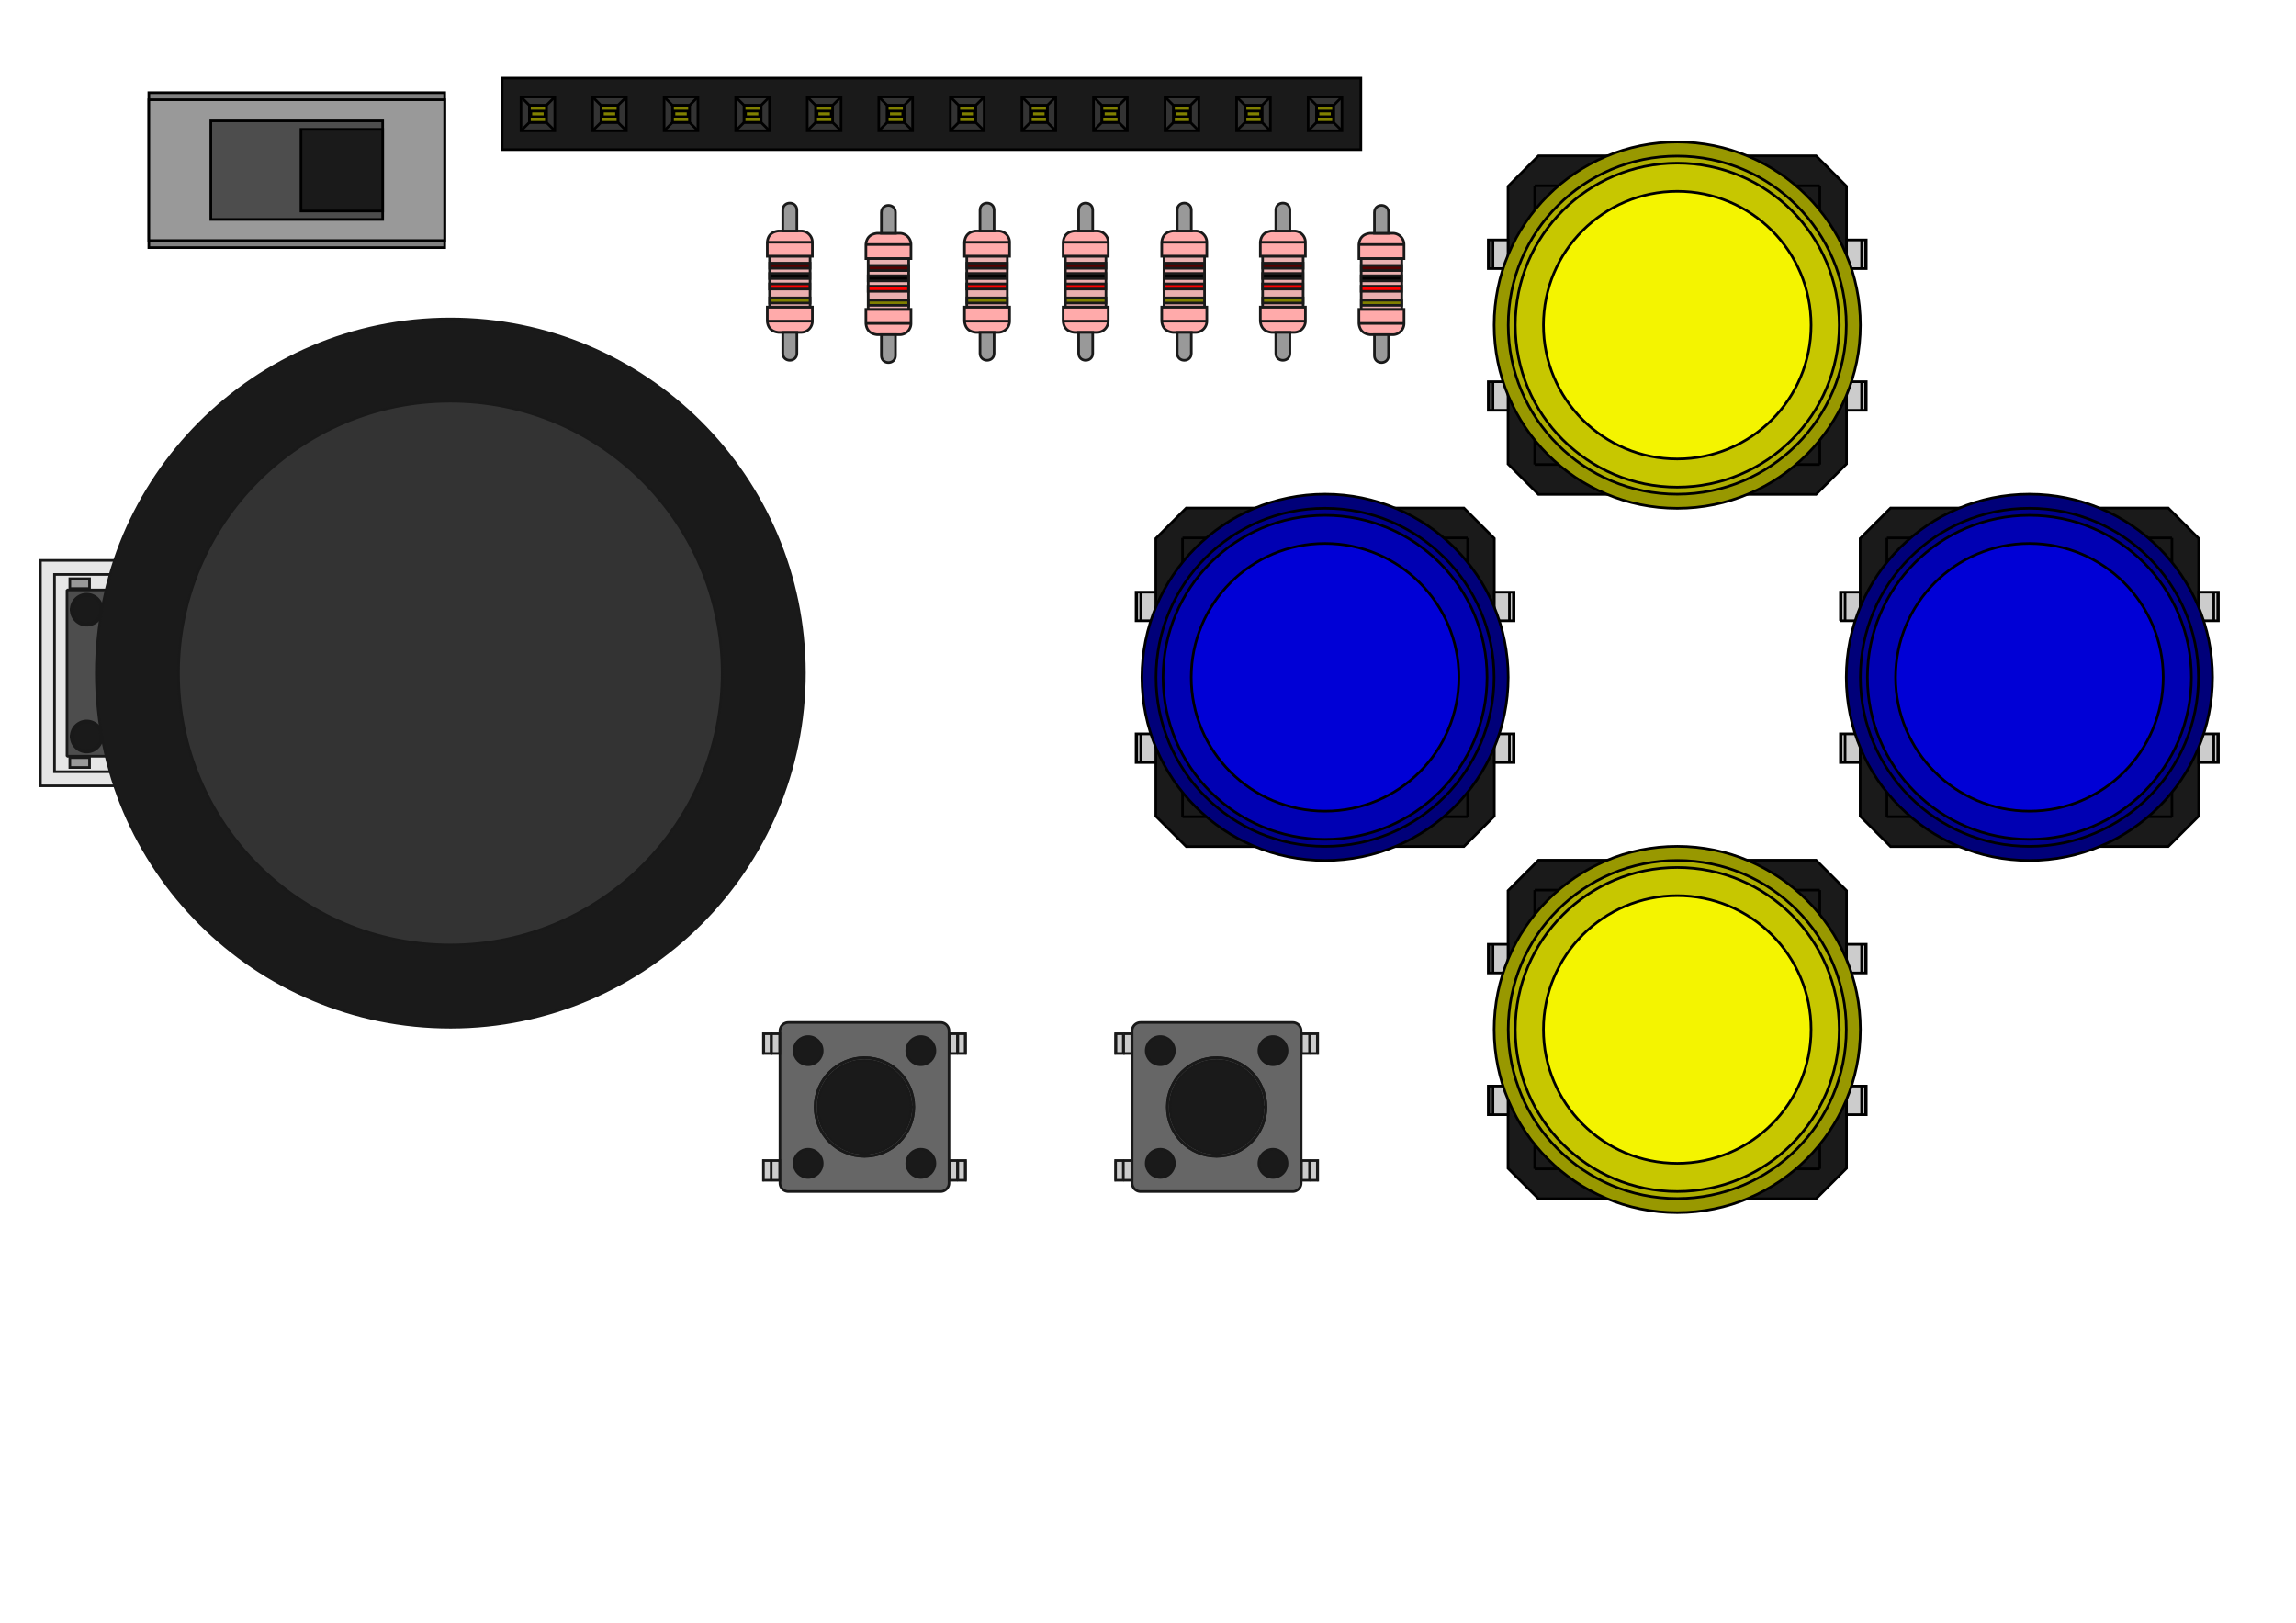 <svg width="399" height="282" viewBox="0 0 32049 22677" xmlns="http://www.w3.org/2000/svg"><g clip-path="url(#a)" mask="url(#b)" transform="translate(-64571 -9826.7)"><defs><clipPath id="a"><path d="M64566 9842h32087v22638H64566V9842" fill-rule="evenodd"/></clipPath></defs><g fill="#313d63" stroke="#313d63"><path d="M64566 9842h32087v22638H64566V9842" fill-rule="evenodd"/><g fill-opacity="0" stroke-linecap="round" stroke-linejoin="round" stroke-width="39.37" fill="none" stroke="#000"><path d="M64566 32480v-1969M96653 32480H64566M96653 30511v1969M64566 30511V9842M96653 9842v20669M64566 9842h32087"/></g></g><g stroke-linecap="round" stroke-linejoin="round" stroke-width="0" stroke="none" fill="#9c6b28"><circle cx="67638" cy="20272" r="300"/><circle cx="65587" cy="20213" r="300"/><circle cx="67602" cy="18134" r="300"/><circle cx="65598" cy="18161" r="300"/><circle cx="69831" cy="23165" r="300"/><circle cx="70846" cy="23158" r="300"/><circle cx="71917" cy="23150" r="300"/><circle cx="74768" cy="20181" r="300"/><circle cx="74752" cy="19220" r="300"/><circle cx="74752" cy="18224" r="300"/><circle cx="95398" cy="18299" r="300"/><circle cx="95413" cy="20327" r="300"/><circle cx="90421" cy="18295" r="300"/><circle cx="90413" cy="20307" r="300"/><circle cx="90476" cy="23220" r="300"/><circle cx="90492" cy="25248" r="300"/><circle cx="85500" cy="23216" r="300"/><circle cx="85492" cy="25228" r="300"/><circle cx="90476" cy="13378" r="300"/><circle cx="90492" cy="15406" r="300"/><circle cx="85500" cy="13374" r="300"/><circle cx="85492" cy="15386" r="300"/><circle cx="85555" cy="18299" r="300"/><circle cx="85571" cy="20327" r="300"/><circle cx="80579" cy="18295" r="300"/><circle cx="80571" cy="20307" r="300"/><circle cx="82874" cy="24409" r="393.7"/><circle cx="82874" cy="26181" r="393.7"/><circle cx="80315" cy="24409" r="393.7"/><circle cx="80315" cy="26181" r="393.7"/><circle cx="77953" cy="24409" r="393.7"/><circle cx="77953" cy="26181" r="393.7"/><circle cx="75394" cy="24409" r="393.7"/><circle cx="75394" cy="26181" r="393.7"/><circle cx="67512" cy="12197" r="300"/><circle cx="68689" cy="12197" r="300"/><path d="M70174 11905v600h-600v-600z" fill-rule="evenodd"/><g><circle cx="82480" cy="14764" r="275.59"/><circle cx="82480" cy="12764" r="275.59"/><circle cx="81102" cy="14764" r="275.59"/><circle cx="81102" cy="12764" r="275.59"/><circle cx="83858" cy="14795" r="275.59"/><circle cx="83858" cy="12795" r="275.59"/><circle cx="79724" cy="14764" r="275.59"/><circle cx="79724" cy="12764" r="275.59"/><circle cx="78346" cy="14764" r="275.59"/><circle cx="78346" cy="12764" r="275.59"/><circle cx="76968" cy="14795" r="275.59"/><circle cx="76968" cy="12795" r="275.59"/><circle cx="75591" cy="14764" r="275.59"/><circle cx="75591" cy="12764" r="275.59"/><circle cx="72071" cy="11417" r="334.65"/><circle cx="73071" cy="11417" r="334.65"/><circle cx="74071" cy="11417" r="334.65"/><circle cx="75071" cy="11417" r="334.65"/><circle cx="76071" cy="11417" r="334.65"/><circle cx="77071" cy="11417" r="334.65"/><circle cx="78071" cy="11417" r="334.65"/><circle cx="79071" cy="11417" r="334.65"/><circle cx="80071" cy="11417" r="334.65"/><circle cx="81071" cy="11417" r="334.65"/><circle cx="82071" cy="11417" r="334.65"/><path d="M82736 11083h669.3v669.3H82736z" fill-rule="evenodd"/></g></g><g fill="#212d53" stroke="#212d53" stroke-linecap="round" stroke-linejoin="round"><g stroke-width="0" stroke="none"><circle cx="67638" cy="20272" r="300"/><circle cx="65587" cy="20213" r="300"/><circle cx="67602" cy="18134" r="300"/><circle cx="65598" cy="18161" r="300"/><circle cx="69831" cy="23165" r="300"/><circle cx="70846" cy="23158" r="300"/><circle cx="71917" cy="23150" r="300"/><circle cx="74768" cy="20181" r="300"/><circle cx="74752" cy="19220" r="300"/><circle cx="74752" cy="18224" r="300"/><circle cx="95398" cy="18299" r="300"/><circle cx="95413" cy="20327" r="300"/><circle cx="90421" cy="18295" r="300"/><circle cx="90413" cy="20307" r="300"/><circle cx="90476" cy="23220" r="300"/><circle cx="90492" cy="25248" r="300"/><circle cx="85500" cy="23216" r="300"/><circle cx="85492" cy="25228" r="300"/><circle cx="90476" cy="13378" r="300"/><circle cx="90492" cy="15406" r="300"/><circle cx="85500" cy="13374" r="300"/><circle cx="85492" cy="15386" r="300"/><circle cx="85555" cy="18299" r="300"/><circle cx="85571" cy="20327" r="300"/><circle cx="80579" cy="18295" r="300"/><circle cx="80571" cy="20307" r="300"/><circle cx="82874" cy="24409" r="393.7"/><circle cx="82874" cy="26181" r="393.7"/><circle cx="80315" cy="24409" r="393.7"/><circle cx="80315" cy="26181" r="393.7"/><circle cx="77953" cy="24409" r="393.7"/><circle cx="77953" cy="26181" r="393.7"/><circle cx="75394" cy="24409" r="393.7"/><circle cx="75394" cy="26181" r="393.7"/><circle cx="67512" cy="12197" r="300"/><circle cx="68689" cy="12197" r="300"/></g><path d="M70174 11905v600h-600v-600z" fill-rule="evenodd" stroke="none" stroke-width="0"/><g stroke-width="0" stroke="none"><circle cx="82480" cy="14764" r="275.59"/><circle cx="82480" cy="12764" r="275.59"/><circle cx="81102" cy="14764" r="275.59"/><circle cx="81102" cy="12764" r="275.59"/><circle cx="83858" cy="14795" r="275.59"/><circle cx="83858" cy="12795" r="275.59"/><circle cx="79724" cy="14764" r="275.59"/><circle cx="79724" cy="12764" r="275.59"/><circle cx="78346" cy="14764" r="275.59"/><circle cx="78346" cy="12764" r="275.59"/><circle cx="76968" cy="14795" r="275.59"/><circle cx="76968" cy="12795" r="275.59"/><circle cx="75591" cy="14764" r="275.59"/><circle cx="75591" cy="12764" r="275.59"/><circle cx="72071" cy="11417" r="334.65"/><circle cx="73071" cy="11417" r="334.65"/><circle cx="74071" cy="11417" r="334.65"/><circle cx="75071" cy="11417" r="334.65"/><circle cx="76071" cy="11417" r="334.65"/><circle cx="77071" cy="11417" r="334.65"/><circle cx="78071" cy="11417" r="334.65"/><circle cx="79071" cy="11417" r="334.65"/><circle cx="80071" cy="11417" r="334.65"/><circle cx="81071" cy="11417" r="334.65"/><circle cx="82071" cy="11417" r="334.65"/><path d="M82736 11083h669.3v669.3H82736z" fill-rule="evenodd"/><circle cx="71063" cy="14764" r="157.48"/></g><g fill-opacity="0" stroke-width="196.85" fill="none"><path d="M75590 14763h-4528M82511 12795l-31-32M83858 12795h-1347M82480 12763h-1378M81102 12763h-1378M78346 12763h1378M78314 12795l32-32M76968 12795h1346M75622 12795l-32-32M70897 12763l-228 229M69484 12992l-796-796M70669 12992h-1185M75590 12763h-1803M73787 12763h-2890M76377 12795h-755M76377 18570v-5775M74767 20181l1610-1611M76968 12795h-591"/></g><g stroke-width="0" stroke="none"><circle cx="71063" cy="14764" r="68.898"/><circle cx="67638" cy="20272" r="68.898"/><circle cx="65587" cy="20213" r="68.898"/><circle cx="67602" cy="18134" r="68.898"/><circle cx="65598" cy="18161" r="68.898"/><circle cx="69831" cy="23165" r="68.898"/><circle cx="70846" cy="23158" r="68.898"/><circle cx="71917" cy="23150" r="68.898"/><circle cx="74768" cy="20181" r="68.898"/><circle cx="74752" cy="19220" r="68.898"/><circle cx="74752" cy="18224" r="68.898"/><circle cx="95398" cy="18299" r="68.898"/><circle cx="95413" cy="20327" r="68.898"/><circle cx="90421" cy="18295" r="68.898"/><circle cx="90413" cy="20307" r="68.898"/><circle cx="90476" cy="23220" r="68.898"/><circle cx="90492" cy="25248" r="68.898"/><circle cx="85500" cy="23216" r="68.898"/><circle cx="85492" cy="25228" r="68.898"/><circle cx="90476" cy="13378" r="68.898"/><circle cx="90492" cy="15406" r="68.898"/><circle cx="85500" cy="13374" r="68.898"/><circle cx="85492" cy="15386" r="68.898"/><circle cx="85555" cy="18299" r="68.898"/><circle cx="85571" cy="20327" r="68.898"/><circle cx="80579" cy="18295" r="68.898"/><circle cx="80571" cy="20307" r="68.898"/><circle cx="82874" cy="24409" r="68.898"/><circle cx="82874" cy="26181" r="68.898"/><circle cx="80315" cy="24409" r="68.898"/><circle cx="80315" cy="26181" r="68.898"/><circle cx="77953" cy="24409" r="68.898"/><circle cx="77953" cy="26181" r="68.898"/><circle cx="75394" cy="24409" r="68.898"/><circle cx="75394" cy="26181" r="68.898"/><circle cx="67512" cy="12197" r="68.898"/><circle cx="68689" cy="12197" r="68.898"/><circle cx="69874" cy="12205" r="68.898"/><circle cx="82480" cy="14764" r="68.898"/><circle cx="82480" cy="12764" r="68.898"/><circle cx="81102" cy="14764" r="68.898"/><circle cx="81102" cy="12764" r="68.898"/><circle cx="83858" cy="14795" r="68.898"/><circle cx="83858" cy="12795" r="68.898"/><circle cx="79724" cy="14764" r="68.898"/><circle cx="79724" cy="12764" r="68.898"/><circle cx="78346" cy="14764" r="68.898"/><circle cx="78346" cy="12764" r="68.898"/><circle cx="76968" cy="14795" r="68.898"/><circle cx="76968" cy="12795" r="68.898"/><circle cx="75591" cy="14764" r="68.898"/><circle cx="75591" cy="12764" r="68.898"/><circle cx="72071" cy="11417" r="68.898"/><circle cx="73071" cy="11417" r="68.898"/><circle cx="74071" cy="11417" r="68.898"/><circle cx="75071" cy="11417" r="68.898"/><circle cx="76071" cy="11417" r="68.898"/><circle cx="77071" cy="11417" r="68.898"/><circle cx="78071" cy="11417" r="68.898"/><circle cx="79071" cy="11417" r="68.898"/><circle cx="80071" cy="11417" r="68.898"/><circle cx="81071" cy="11417" r="68.898"/><circle cx="82071" cy="11417" r="68.898"/><circle cx="83071" cy="11417" r="68.898"/></g></g><g fill="#b5ae30" mask="url(#c)" stroke="#b5ae30" stroke-linecap="round" stroke-linejoin="round"><g stroke-width="0" stroke="none"><circle cx="67638" cy="20272" r="300"/><circle cx="65587" cy="20213" r="300"/><circle cx="67602" cy="18134" r="300"/><circle cx="65598" cy="18161" r="300"/><circle cx="69831" cy="23165" r="300"/><circle cx="70846" cy="23158" r="300"/><circle cx="71917" cy="23150" r="300"/><circle cx="74768" cy="20181" r="300"/><circle cx="74752" cy="19220" r="300"/><circle cx="74752" cy="18224" r="300"/><circle cx="95398" cy="18299" r="300"/><circle cx="95413" cy="20327" r="300"/><circle cx="90421" cy="18295" r="300"/><circle cx="90413" cy="20307" r="300"/><circle cx="90476" cy="23220" r="300"/><circle cx="90492" cy="25248" r="300"/><circle cx="85500" cy="23216" r="300"/><circle cx="85492" cy="25228" r="300"/><circle cx="90476" cy="13378" r="300"/><circle cx="90492" cy="15406" r="300"/><circle cx="85500" cy="13374" r="300"/><circle cx="85492" cy="15386" r="300"/><circle cx="85555" cy="18299" r="300"/><circle cx="85571" cy="20327" r="300"/><circle cx="80579" cy="18295" r="300"/><circle cx="80571" cy="20307" r="300"/><circle cx="82874" cy="24409" r="393.7"/><circle cx="82874" cy="26181" r="393.7"/><circle cx="80315" cy="24409" r="393.7"/><circle cx="80315" cy="26181" r="393.7"/><circle cx="77953" cy="24409" r="393.7"/><circle cx="77953" cy="26181" r="393.7"/><circle cx="75394" cy="24409" r="393.7"/><circle cx="75394" cy="26181" r="393.7"/><circle cx="67512" cy="12197" r="300"/><circle cx="68689" cy="12197" r="300"/></g><path d="M70174 11905v600h-600v-600z" fill-rule="evenodd" stroke="none" stroke-width="0"/><g stroke-width="0" stroke="none"><circle cx="82480" cy="14764" r="275.59"/><circle cx="82480" cy="12764" r="275.59"/><circle cx="81102" cy="14764" r="275.59"/><circle cx="81102" cy="12764" r="275.59"/><circle cx="83858" cy="14795" r="275.59"/><circle cx="83858" cy="12795" r="275.59"/><circle cx="79724" cy="14764" r="275.59"/><circle cx="79724" cy="12764" r="275.59"/><circle cx="78346" cy="14764" r="275.59"/><circle cx="78346" cy="12764" r="275.59"/><circle cx="76968" cy="14795" r="275.59"/><circle cx="76968" cy="12795" r="275.59"/><circle cx="75591" cy="14764" r="275.59"/><circle cx="75591" cy="12764" r="275.59"/><circle cx="72071" cy="11417" r="334.65"/><circle cx="73071" cy="11417" r="334.65"/><circle cx="74071" cy="11417" r="334.65"/><circle cx="75071" cy="11417" r="334.65"/><circle cx="76071" cy="11417" r="334.65"/><circle cx="77071" cy="11417" r="334.65"/><circle cx="78071" cy="11417" r="334.65"/><circle cx="79071" cy="11417" r="334.65"/><circle cx="80071" cy="11417" r="334.65"/><circle cx="81071" cy="11417" r="334.65"/><circle cx="82071" cy="11417" r="334.65"/><path d="M82736 11083h669.3v669.3H82736z" fill-rule="evenodd"/><circle cx="71063" cy="14764" r="157.48"/></g><g fill-opacity="0" stroke-width="196.85" fill="none"><path d="M75590 14763h-4528M82511 12795l-31-32M83858 12795h-1347M82480 12763h-1378M81102 12763h-1378M78346 12763h1378M78314 12795l32-32M76968 12795h1346M75622 12795l-32-32M70897 12763l-228 229M69484 12992l-796-796M70669 12992h-1185M75590 12763h-1803M73787 12763h-2890M76377 12795h-755M76377 18570v-5775M74767 20181l1610-1611M76968 12795h-591"/></g><g stroke-width="0" stroke="none"><circle cx="71063" cy="14764" r="68.898"/><circle cx="67638" cy="20272" r="68.898"/><circle cx="65587" cy="20213" r="68.898"/><circle cx="67602" cy="18134" r="68.898"/><circle cx="65598" cy="18161" r="68.898"/><circle cx="69831" cy="23165" r="68.898"/><circle cx="70846" cy="23158" r="68.898"/><circle cx="71917" cy="23150" r="68.898"/><circle cx="74768" cy="20181" r="68.898"/><circle cx="74752" cy="19220" r="68.898"/><circle cx="74752" cy="18224" r="68.898"/><circle cx="95398" cy="18299" r="68.898"/><circle cx="95413" cy="20327" r="68.898"/><circle cx="90421" cy="18295" r="68.898"/><circle cx="90413" cy="20307" r="68.898"/><circle cx="90476" cy="23220" r="68.898"/><circle cx="90492" cy="25248" r="68.898"/><circle cx="85500" cy="23216" r="68.898"/><circle cx="85492" cy="25228" r="68.898"/><circle cx="90476" cy="13378" r="68.898"/><circle cx="90492" cy="15406" r="68.898"/><circle cx="85500" cy="13374" r="68.898"/><circle cx="85492" cy="15386" r="68.898"/><circle cx="85555" cy="18299" r="68.898"/><circle cx="85571" cy="20327" r="68.898"/><circle cx="80579" cy="18295" r="68.898"/><circle cx="80571" cy="20307" r="68.898"/><circle cx="82874" cy="24409" r="68.898"/><circle cx="82874" cy="26181" r="68.898"/><circle cx="80315" cy="24409" r="68.898"/><circle cx="80315" cy="26181" r="68.898"/><circle cx="77953" cy="24409" r="68.898"/><circle cx="77953" cy="26181" r="68.898"/><circle cx="75394" cy="24409" r="68.898"/><circle cx="75394" cy="26181" r="68.898"/><circle cx="67512" cy="12197" r="68.898"/><circle cx="68689" cy="12197" r="68.898"/><circle cx="69874" cy="12205" r="68.898"/><circle cx="82480" cy="14764" r="68.898"/><circle cx="82480" cy="12764" r="68.898"/><circle cx="81102" cy="14764" r="68.898"/><circle cx="81102" cy="12764" r="68.898"/><circle cx="83858" cy="14795" r="68.898"/><circle cx="83858" cy="12795" r="68.898"/><circle cx="79724" cy="14764" r="68.898"/><circle cx="79724" cy="12764" r="68.898"/><circle cx="78346" cy="14764" r="68.898"/><circle cx="78346" cy="12764" r="68.898"/><circle cx="76968" cy="14795" r="68.898"/><circle cx="76968" cy="12795" r="68.898"/><circle cx="75591" cy="14764" r="68.898"/><circle cx="75591" cy="12764" r="68.898"/><circle cx="72071" cy="11417" r="68.898"/><circle cx="73071" cy="11417" r="68.898"/><circle cx="74071" cy="11417" r="68.898"/><circle cx="75071" cy="11417" r="68.898"/><circle cx="76071" cy="11417" r="68.898"/><circle cx="77071" cy="11417" r="68.898"/><circle cx="78071" cy="11417" r="68.898"/><circle cx="79071" cy="11417" r="68.898"/><circle cx="80071" cy="11417" r="68.898"/><circle cx="81071" cy="11417" r="68.898"/><circle cx="82071" cy="11417" r="68.898"/><circle cx="83071" cy="11417" r="68.898"/></g></g><defs><mask id="c"><g stroke="#fff" stroke-linecap="round" stroke-linejoin="round" fill="#fff" stroke-width="0"><circle cx="67638" cy="20272" r="300"/><circle cx="65587" cy="20213" r="300"/><circle cx="67602" cy="18134" r="300"/><circle cx="65598" cy="18161" r="300"/><circle cx="69831" cy="23165" r="300"/><circle cx="70846" cy="23158" r="300"/><circle cx="71917" cy="23150" r="300"/><circle cx="74768" cy="20181" r="300"/><circle cx="74752" cy="19220" r="300"/><circle cx="74752" cy="18224" r="300"/><circle cx="95398" cy="18299" r="300"/><circle cx="95413" cy="20327" r="300"/><circle cx="90421" cy="18295" r="300"/><circle cx="90413" cy="20307" r="300"/><circle cx="90476" cy="23220" r="300"/><circle cx="90492" cy="25248" r="300"/><circle cx="85500" cy="23216" r="300"/><circle cx="85492" cy="25228" r="300"/><circle cx="90476" cy="13378" r="300"/><circle cx="90492" cy="15406" r="300"/><circle cx="85500" cy="13374" r="300"/><circle cx="85492" cy="15386" r="300"/><circle cx="85555" cy="18299" r="300"/><circle cx="85571" cy="20327" r="300"/><circle cx="80579" cy="18295" r="300"/><circle cx="80571" cy="20307" r="300"/><circle cx="82874" cy="24409" r="393.7"/><circle cx="82874" cy="26181" r="393.7"/><circle cx="80315" cy="24409" r="393.7"/><circle cx="80315" cy="26181" r="393.7"/><circle cx="77953" cy="24409" r="393.7"/><circle cx="77953" cy="26181" r="393.7"/><circle cx="75394" cy="24409" r="393.7"/><circle cx="75394" cy="26181" r="393.7"/><circle cx="67512" cy="12197" r="300"/><circle cx="68689" cy="12197" r="300"/><g><path d="M70174 11905v600h-600v-600z" fill-rule="evenodd"/></g><g><circle cx="82480" cy="14764" r="275.59"/><circle cx="82480" cy="12764" r="275.59"/><circle cx="81102" cy="14764" r="275.59"/><circle cx="81102" cy="12764" r="275.59"/><circle cx="83858" cy="14795" r="275.59"/><circle cx="83858" cy="12795" r="275.59"/><circle cx="79724" cy="14764" r="275.59"/><circle cx="79724" cy="12764" r="275.59"/><circle cx="78346" cy="14764" r="275.59"/><circle cx="78346" cy="12764" r="275.59"/><circle cx="76968" cy="14795" r="275.59"/><circle cx="76968" cy="12795" r="275.59"/><circle cx="75591" cy="14764" r="275.59"/><circle cx="75591" cy="12764" r="275.59"/><circle cx="72071" cy="11417" r="334.65"/><circle cx="73071" cy="11417" r="334.65"/><circle cx="74071" cy="11417" r="334.65"/><circle cx="75071" cy="11417" r="334.65"/><circle cx="76071" cy="11417" r="334.65"/><circle cx="77071" cy="11417" r="334.65"/><circle cx="78071" cy="11417" r="334.65"/><circle cx="79071" cy="11417" r="334.65"/><circle cx="80071" cy="11417" r="334.65"/><circle cx="81071" cy="11417" r="334.65"/><circle cx="82071" cy="11417" r="334.65"/><path d="M82736 11083h669.3v669.3H82736z" fill-rule="evenodd"/></g></g></mask></defs><defs><mask id="d"><g stroke="#000" stroke-linecap="round" stroke-linejoin="round" stroke-width="0"><circle cx="67638" cy="20272" r="300"/><circle cx="65587" cy="20213" r="300"/><circle cx="67602" cy="18134" r="300"/><circle cx="65598" cy="18161" r="300"/><circle cx="69831" cy="23165" r="300"/><circle cx="70846" cy="23158" r="300"/><circle cx="71917" cy="23150" r="300"/><circle cx="74768" cy="20181" r="300"/><circle cx="74752" cy="19220" r="300"/><circle cx="74752" cy="18224" r="300"/><circle cx="95398" cy="18299" r="300"/><circle cx="95413" cy="20327" r="300"/><circle cx="90421" cy="18295" r="300"/><circle cx="90413" cy="20307" r="300"/><circle cx="90476" cy="23220" r="300"/><circle cx="90492" cy="25248" r="300"/><circle cx="85500" cy="23216" r="300"/><circle cx="85492" cy="25228" r="300"/><circle cx="90476" cy="13378" r="300"/><circle cx="90492" cy="15406" r="300"/><circle cx="85500" cy="13374" r="300"/><circle cx="85492" cy="15386" r="300"/><circle cx="85555" cy="18299" r="300"/><circle cx="85571" cy="20327" r="300"/><circle cx="80579" cy="18295" r="300"/><circle cx="80571" cy="20307" r="300"/><circle cx="82874" cy="24409" r="393.7"/><circle cx="82874" cy="26181" r="393.7"/><circle cx="80315" cy="24409" r="393.7"/><circle cx="80315" cy="26181" r="393.7"/><circle cx="77953" cy="24409" r="393.7"/><circle cx="77953" cy="26181" r="393.7"/><circle cx="75394" cy="24409" r="393.7"/><circle cx="75394" cy="26181" r="393.7"/><circle cx="67512" cy="12197" r="300"/><circle cx="68689" cy="12197" r="300"/><g><path d="M70174 11905v600h-600v-600z" fill-rule="evenodd"/></g><g><circle cx="82480" cy="14764" r="275.59"/><circle cx="82480" cy="12764" r="275.59"/><circle cx="81102" cy="14764" r="275.59"/><circle cx="81102" cy="12764" r="275.59"/><circle cx="83858" cy="14795" r="275.59"/><circle cx="83858" cy="12795" r="275.59"/><circle cx="79724" cy="14764" r="275.59"/><circle cx="79724" cy="12764" r="275.59"/><circle cx="78346" cy="14764" r="275.59"/><circle cx="78346" cy="12764" r="275.59"/><circle cx="76968" cy="14795" r="275.59"/><circle cx="76968" cy="12795" r="275.59"/><circle cx="75591" cy="14764" r="275.59"/><circle cx="75591" cy="12764" r="275.59"/><circle cx="72071" cy="11417" r="334.65"/><circle cx="73071" cy="11417" r="334.65"/><circle cx="74071" cy="11417" r="334.65"/><circle cx="75071" cy="11417" r="334.65"/><circle cx="76071" cy="11417" r="334.65"/><circle cx="77071" cy="11417" r="334.65"/><circle cx="78071" cy="11417" r="334.65"/><circle cx="79071" cy="11417" r="334.65"/><circle cx="80071" cy="11417" r="334.65"/><circle cx="81071" cy="11417" r="334.65"/><circle cx="82071" cy="11417" r="334.65"/><path d="M82736 11083h669.3v669.3H82736z" fill-rule="evenodd"/></g></g><path fill="#fff" d="M63900 9822h32772v22677H63900z"/></mask></defs><g fill="none" fill-opacity="0" mask="url(#d)" stroke="#f0f0f0" stroke-linecap="round" stroke-linejoin="round"><g stroke-width="147.64"><path d="M92081 30807l-56-29h-85l-84 29-56 56-28 56-29 113v84l29 112 28 57 56 56 84 28h56l85-28 28-28v-197h-113M92362 30975v394M92362 31032l28-29 56-28h85l56 28 28 57v309M93149 31369v-591M93149 31341l-56 28h-112l-57-28-28-28-28-56v-169l28-56 28-29 57-28h112l56 28M91687 29007l197 590 197-590M92531 29569l-56 28h-113l-56-28-28-28-28-56v-169l28-56 28-28 56-28h113l56 28M93037 29569l-56 28h-113l-56-28-28-28-28-56v-169l28-56 28-28 56-28h113l56 28M85191 31088v281M84994 30778l197 310 197-310M85022 29007l394 590M85416 29007l-394 590M78583 31060h-197M78386 31369v-591h281M78386 29288h197M78667 29597h-281v-590h281M71693 31369v-591h140l85 29 56 56 28 56 28 113v84l-28 112-28 57-56 56-85 28h-140M72030 29541l-28 28-84 28h-57l-84-28-56-56-28-56-28-113v-84l28-113 28-56 56-56 84-28h57l84 28 28 28M65197 31060l84 28 28 28 28 56v85l-28 56-28 28-56 28h-225v-591h197l56 29 28 28 28 56v56l-28 56-28 29-56 28h-197M64972 29429h281M64915 29597l197-590 197 590"/></g><g stroke-width="59.055"><path d="M67125 25787l197 197M67125 26181v-394M67322 25984l-197 197M65748 24212l-197-197M65354 24212h394M65551 24015l-197 197M65551 24015v2166M67322 25984h-1968"/></g><g stroke-width="147.64"><path d="M65585 23529v281M65388 23219l197 310 197-310M67700 25660l393 591M68093 25660l-393 591M79173 24957h-197M78976 25267v-591h281M83897 24957h197M84179 25267h-282v-591h282M86063 19558v-591h140l85 29 56 56 28 56 28 113v84l-28 112-28 57-56 56-85 28h-140M88172 21273l-28 29-85 28h-56l-84-28-56-57-29-56-28-112v-85l28-112 29-57 56-56 84-28h56l85 28 28 28M89803 19249l84 28 28 28 29 56v85l-29 56-28 28-56 28h-225v-591h197l56 29 28 28 28 56v56l-28 56-28 29-56 28h-197M87806 17618h282M87750 17786l197-590 197 590"/></g><g stroke-width="62.992"><circle cx="70860" cy="19217" r="4984.6"/><circle cx="92924" cy="19280" r="2509.8"/><path d="M90515 16955v4705M95290 16955h-4775M95290 21660v-4705M90515 21660h4775M85594 26581h4775M90369 26581v-4704M90369 21877h-4775M85594 21877v4704"/><circle cx="88003" cy="24201" r="2509.8"/><path d="M85594 16739h4775M90369 16739v-4705M90369 12034h-4775M85594 12034v4705"/><circle cx="88003" cy="14359" r="2509.8"/><circle cx="83082" cy="19280" r="2509.8"/><path d="M80672 16955v4705M85448 16955h-4776M85448 21660v-4705M80672 21660h4776"/></g><g stroke-width="47.244"><path d="M82972 25590v-590M82480 24015h-1772M80216 25000v590M80708 26574h1772M78051 25590v-590M77559 24015h-1772M75295 25000v590M75787 26574h1772"/></g><g stroke-width="62.992"><path d="M70777 11125h-4152M66625 11125v2162M66625 13287h4152M70777 13287v-2162"/></g><g stroke-width="47.244"><path d="M82118 13007v1512M82842 13007v1512M80740 13007v1512M81464 13007v1512M83496 13039v1512M84220 13039v1512M79362 13007v1512M80086 13007v1512M77984 13007v1512M78708 13007v1512M76606 13039v1512M77330 13039v1512M75228 13007v1512M75952 13007v1512M83594 11417v523M83594 11940h-524M82570 11940H71547M71547 10893v1047M82570 10893H71547M82570 10893v1047"/></g></g><g fill-opacity="0" stroke-linecap="round" stroke-linejoin="round" stroke-width="39.37" fill="none" stroke="#000"><path d="M64566 32480v-1969M96653 32480H64566M96653 30511v1969M64566 30511V9842M96653 9842v20669M64566 9842h32087"/></g><defs><mask id="b"><path fill="#fff" d="M63900 9822h32772v22677H63900z"/><path stroke="#000" stroke-linecap="round" stroke-width="300" d="M67637 20271h0M65586 20212h0M67602 18133h0M65598 18161h0M69830 23165h0M70846 23157h0M71917 23149h0M74767 20181h0M74751 19220h0M74751 18224h0M95397 18299h0M95413 20326h0M90421 18295h0M90413 20307h0M90476 23220h0M90492 25248h0M85500 23216h0M85492 25228h0M90476 13377h0M90492 15405h0M85500 13374h0M85492 15385h0M85555 18299h0M85570 20326h0M80578 18295h0M80570 20307h0"/><path stroke="#000" stroke-linecap="round" stroke-width="433" d="M82874 24410h0M82874 26182h0M80314 24410h0M80314 26182h0M77952 24408h0M77952 26180h0M75393 24409h0M75393 26181h0"/><path stroke="#000" stroke-linecap="round" stroke-width="300" d="M67512 12196h0M68688 12196h0M69874 12204h0"/><path stroke="#000" stroke-linecap="round" stroke-width="275" d="M82480 14764h0M82480 12764h0M81102 14762h0M81102 12762h0M83858 14794h0M83858 12794h0M79724 14764h0M79724 12764h0M78346 14762h0M78346 12762h0M76968 14796h0M76968 12796h0M75590 14762h0M75590 12762h0"/><path stroke="#000" stroke-linecap="round" stroke-width="393" d="M72070 11418h0M73070 11418h0M74070 11418h0M75070 11418h0M76070 11418h0M77070 11418h0M78070 11418h0M79070 11418h0M80070 11418h0M81070 11418h0M82070 11418h0M83070 11418h0"/></mask></defs></g><g stroke="#191919" stroke-width=".093"><path d="M1583.895 7830.411H546.575v3149.6h1037.32z" fill="#e6e6e6" fill-rule="evenodd" stroke-width="36.614"/><path d="M1464.84 10566.43H926.26l-8.154-8.154V8251.745l8.154-8.154h538.581z" fill="#4d4d4d" fill-rule="evenodd" stroke-width="36.614"/><path d="M1522.36 10782.964H743.464v-2755.9h778.896" fill="none" stroke-width="36.614"/><path d="M6268.335 4456.902c2732.868-3.553 4951.171 2209.011 4954.714 4941.723 3.544 2732.868-2209.011 4951.17-4941.722 4954.714h0c-2732.395 2.883-4949.99-2209.484-4953.533-4941.722-3.552-2732.396 2208.264-4950.384 4940.542-4954.715z" fill="#1a1a1a" fill-rule="evenodd" stroke-width="36.614"/><path d="M977.204 10290.84a216.535 216.535 0 0 1 414.054-88.71M977.204 8519.19a216.535 216.535 0 0 1 432.44-16.638M1409.604 10307.768a216.535 216.535 0 0 1-432.44-16.635M1391.258 8608.165a216.535 216.535 0 0 1-414.054-88.708M957.519 10723.91h275.59" fill="none" stroke-width="36.614"/><path d="M1233.109 10586.114v137.795h-275.59v-137.807zM1233.109 8224.111v-137.795h-275.59v137.795z" fill="#999" fill-rule="evenodd" stroke-width="36.614"/><path d="M1390.589 10290.84c-.906 261.558-392.795 261.554-393.696-.003l-.003.002c-.001-262.468 393.7-262.472 393.7-.002zM1390.589 8519.19c-.906 261.558-392.795 261.554-393.696-.003l-.003.002c-.001-262.468 393.7-262.472 393.7-.002z" fill="#1a1a1a" fill-rule="evenodd" stroke-width="36.614"/><path d="M6279.752 13204.22c-2097.988 2.365-3800.74-1696.297-3803.496-3794.245-2.728-2097.988 1695.626-3801.055 3793.614-3804.126h0c2098.224-2.728 3801.41 1696.021 3804.126 3794.245 2.717 2098.224-1696.02 3801.41-3794.244 3804.126z" fill="#333" fill-rule="evenodd" stroke-width="36.614"/><path d="M957.519 10290.84h19.667M957.519 8519.19h19.667M1370.904 10290.84h19.667M1016.574 10290.84h-19.667M996.889 8519.19h19.667M1390.589 8519.19h-19.667" fill="none" stroke-width="36.614"/></g><g transform="translate(25648 6854.3) scale(393.7)" stroke="#000" stroke-width=".093"><path d="M9.325 12.636h-7.41l-1.08-1.079V9.112h0V4.146h0V1.701L1.915.62h9.856l1.079 1.08v9.856l-1.08 1.079H9.326z" fill="#1a1a1a"/><path d="M1.783 11.576v-.866M1.783 2.549v-.867M11.902 11.576h-.843M2.626 11.576h-.843M11.902 1.682v.867M11.902 10.709v.866M1.783 1.682h.843M11.059 1.682h.843" fill="none"/><path d="M.134 4.622H.66l.175.004v-1.02H.158h0-.024v1.016zM.134 9.652h.701V8.636H.66v0H.158h0-.024V9.65zM13.527 4.622h-.502v0l-.175-.002V3.606H13.55v1.016h-.024zM13.386 8.636h.165v1.016h-.024 0-.677v-1.02l.175.004v0h.361z" fill="#ccc" fill-rule="evenodd"/><circle transform="scale(1 -1)" cx="6.842" cy="-6.629" r="6.5" fill="#000079"/><circle transform="scale(1 -1)" cx="6.842" cy="-6.629" r="6" fill="#00008b"/><path d="M.3 4.622V3.606M.3 9.652V8.636M13.386 3.606v1.016M13.386 8.636v1.016M.158 3.606v1.016M.158 8.636v1.016M13.527 3.606v1.016M13.527 8.636v1.016" fill="none"/><circle transform="scale(1 -1)" cx="6.842" cy="-6.629" r="5.75" fill="#0000b3"/><circle transform="scale(1 -1)" cx="6.842" cy="-6.629" r="4.75" fill="#0000d6"/></g><g transform="translate(20727 11775.3) scale(393.7)" stroke="#000" stroke-width=".093"><path d="M9.325 12.636h-7.41l-1.08-1.079V9.112h0V4.146h0V1.701L1.915.62h9.856l1.079 1.08v9.856l-1.08 1.079H9.326z" fill="#1a1a1a"/><path d="M1.783 11.576v-.866M1.783 2.549v-.867M11.902 11.576h-.843M2.626 11.576h-.843M11.902 1.682v.867M11.902 10.709v.866M1.783 1.682h.843M11.059 1.682h.843" fill="none"/><path d="M.134 4.622H.66l.175.004v-1.02H.158h0-.024v1.016zM.134 9.652h.701V8.636H.66v0H.158h0-.024V9.65zM13.527 4.622h-.502v0l-.175-.002V3.606H13.55v1.016h-.024zM13.386 8.636h.165v1.016h-.024 0-.677v-1.02l.175.004v0h.361z" fill="#ccc" fill-rule="evenodd"/><circle transform="scale(1 -1)" cx="6.842" cy="-6.629" r="6.5" fill="#989800"/><circle transform="scale(1 -1)" cx="6.842" cy="-6.629" r="6" fill="#aeae00"/><path d="M.3 4.622V3.606M.3 9.652V8.636M13.386 3.606v1.016M13.386 8.636v1.016M.158 3.606v1.016M.158 8.636v1.016M13.527 3.606v1.016M13.527 8.636v1.016" fill="none"/><circle transform="scale(1 -1)" cx="6.842" cy="-6.629" r="5.75" fill="#c7c700"/><circle transform="scale(1 -1)" cx="6.842" cy="-6.629" r="4.75" fill="#f4f400"/></g><g transform="translate(20727 1933.3) scale(393.7)" stroke="#000" stroke-width=".093"><path d="M9.325 12.636h-7.41l-1.08-1.079V9.112h0V4.146h0V1.701L1.915.62h9.856l1.079 1.08v9.856l-1.08 1.079H9.326z" fill="#1a1a1a"/><path d="M1.783 11.576v-.866M1.783 2.549v-.867M11.902 11.576h-.843M2.626 11.576h-.843M11.902 1.682v.867M11.902 10.709v.866M1.783 1.682h.843M11.059 1.682h.843" fill="none"/><path d="M.134 4.622H.66l.175.004v-1.02H.158h0-.024v1.016zM.134 9.652h.701V8.636H.66v0H.158h0-.024V9.65zM13.527 4.622h-.502v0l-.175-.002V3.606H13.55v1.016h-.024zM13.386 8.636h.165v1.016h-.024 0-.677v-1.02l.175.004v0h.361z" fill="#ccc" fill-rule="evenodd"/><circle transform="scale(1 -1)" cx="6.842" cy="-6.629" r="6.5" fill="#989800"/><circle transform="scale(1 -1)" cx="6.842" cy="-6.629" r="6" fill="#aeae00"/><path d="M.3 4.622V3.606M.3 9.652V8.636M13.386 3.606v1.016M13.386 8.636v1.016M.158 3.606v1.016M.158 8.636v1.016M13.527 3.606v1.016M13.527 8.636v1.016" fill="none"/><circle transform="scale(1 -1)" cx="6.842" cy="-6.629" r="5.75" fill="#c7c700"/><circle transform="scale(1 -1)" cx="6.842" cy="-6.629" r="4.75" fill="#f4f400"/></g><g transform="translate(15805 6854.3) scale(393.7)" stroke="#000" stroke-width=".093"><path d="M9.325 12.636h-7.41l-1.08-1.079V9.112h0V4.146h0V1.701L1.915.62h9.856l1.079 1.08v9.856l-1.08 1.079H9.326z" fill="#1a1a1a"/><path d="M1.783 11.576v-.866M1.783 2.549v-.867M11.902 11.576h-.843M2.626 11.576h-.843M11.902 1.682v.867M11.902 10.709v.866M1.783 1.682h.843M11.059 1.682h.843" fill="none"/><path d="M.134 4.622H.66l.175.004v-1.02H.158h0-.024v1.016zM.134 9.652h.701V8.636H.66v0H.158h0-.024V9.65zM13.527 4.622h-.502v0l-.175-.002V3.606H13.55v1.016h-.024zM13.386 8.636h.165v1.016h-.024 0-.677v-1.02l.175.004v0h.361z" fill="#ccc" fill-rule="evenodd"/><circle transform="scale(1 -1)" cx="6.842" cy="-6.629" r="6.5" fill="#000079"/><circle transform="scale(1 -1)" cx="6.842" cy="-6.629" r="6" fill="#00008b"/><path d="M.3 4.622V3.606M.3 9.652V8.636M13.386 3.606v1.016M13.386 8.636v1.016M.158 3.606v1.016M.158 8.636v1.016M13.527 3.606v1.016M13.527 8.636v1.016" fill="none"/><circle transform="scale(1 -1)" cx="6.842" cy="-6.629" r="5.75" fill="#0000b3"/><circle transform="scale(1 -1)" cx="6.842" cy="-6.629" r="4.75" fill="#0000d6"/></g><g stroke-width=".093"><g transform="matrix(393.7 0 0 -393.7 15743.385 14582.228)"><path d="M.45.75h5.4a.3.3 0 0 0 .3-.3v-5.4a.3.3 0 0 0-.3-.3H.45a.3.3 0 0 0-.3.3v5.4a.3.3 0 0 0 .3.3z" fill="#666" fill-rule="evenodd" stroke="#191919"/><circle cx="1.15" cy="-4.25" r=".5" fill="#1a1a1a" stroke="#191919"/><circle cx="5.15" cy="-4.25" r=".5" fill="#1a1a1a" stroke="#191919"/><circle cx="1.15" cy="-.25" r=".5" fill="#1a1a1a" stroke="#191919"/><circle cx="5.15" cy="-.25" r=".5" fill="#1a1a1a" stroke="#191919"/><circle cx="3.15" cy="-2.25" r="1.75" fill="none" stroke="#191919"/><path d="M-.425.35h-.012M.14.35h.01M-.162.35h.012M.14-.35h.01" fill="none" stroke="#191919"/><path d="M-.162-.35h-.275v.7h.275z" fill="#ccc" fill-rule="evenodd" stroke="#191919"/><path d="M-.425-.35h-.012" fill="none" stroke="#191919"/><path d="M-.15-.35h.29v.7h-.29" fill="#ccc" fill-rule="evenodd" stroke="#191919"/><path d="M-.162-.35h.012M-.425-4.85h-.012M.14-4.85h.01M-.162-4.85h.012M-.425-4.15h-.012M.14-4.15h.01M-.162-4.15h.012M6.725-4.85h.012M6.16-4.85h-.01" fill="none" stroke="#191919"/><path d="M6.45-4.85h-.29v.7h.577v-.7h-.275z" fill="#ccc" fill-rule="evenodd" stroke="#191919"/><path d="M6.462-4.85H6.45M6.16-4.15h-.01M6.725-4.15h.012M6.462-4.15H6.45M6.725.35h.012M6.16.35h-.01" fill="none" stroke="#191919"/><path d="M6.45.35h-.29v-.7h.577v.7h-.275z" fill="#ccc" fill-rule="evenodd" stroke="#191919"/><path d="M6.462.35H6.45M6.725-.35h.012M6.16-.35h-.01M6.462-.35H6.45M-.15-.35v.7M-.15-4.85v.7M6.45-4.85v.7M6.45-.35v.7" fill="none" stroke="#191919"/><circle cx="3.15" cy="-2.25" r="1.75" fill="none" stroke="#191919"/><circle cx="3.15" cy="-2.25" r="1.65" fill="#1a1a1a" stroke="#191919"/><path d="M-.425-.35v.7M-.425-4.85v.7M6.462-4.85v.7M6.725-4.85v.7M6.462-.35v.7M6.725-.35v.7M4.8-2.25h.1" fill="none" stroke="#191919"/><path d="M-.437-4.85v.7H.14v-.7h-.565z" fill="#ccc" fill-rule="evenodd" stroke="#191919"/><path d="M-.162-4.85v.7" fill="none" stroke="#191919"/></g></g><g stroke-width=".093"><g transform="matrix(393.7 0 0 -393.7 10822.385 14582.228)"><path d="M.45.75h5.4a.3.3 0 0 0 .3-.3v-5.4a.3.3 0 0 0-.3-.3H.45a.3.3 0 0 0-.3.3v5.4a.3.3 0 0 0 .3.3z" fill="#666" fill-rule="evenodd" stroke="#191919"/><circle cx="1.15" cy="-4.25" r=".5" fill="#1a1a1a" stroke="#191919"/><circle cx="5.15" cy="-4.25" r=".5" fill="#1a1a1a" stroke="#191919"/><circle cx="1.15" cy="-.25" r=".5" fill="#1a1a1a" stroke="#191919"/><circle cx="5.15" cy="-.25" r=".5" fill="#1a1a1a" stroke="#191919"/><circle cx="3.15" cy="-2.25" r="1.75" fill="none" stroke="#191919"/><path d="M-.425.35h-.012M.14.35h.01M-.162.35h.012M.14-.35h.01" fill="none" stroke="#191919"/><path d="M-.162-.35h-.275v.7h.275z" fill="#ccc" fill-rule="evenodd" stroke="#191919"/><path d="M-.425-.35h-.012" fill="none" stroke="#191919"/><path d="M-.15-.35h.29v.7h-.29" fill="#ccc" fill-rule="evenodd" stroke="#191919"/><path d="M-.162-.35h.012M-.425-4.85h-.012M.14-4.85h.01M-.162-4.85h.012M-.425-4.15h-.012M.14-4.15h.01M-.162-4.15h.012M6.725-4.85h.012M6.16-4.85h-.01" fill="none" stroke="#191919"/><path d="M6.45-4.85h-.29v.7h.577v-.7h-.275z" fill="#ccc" fill-rule="evenodd" stroke="#191919"/><path d="M6.462-4.85H6.45M6.16-4.15h-.01M6.725-4.15h.012M6.462-4.15H6.45M6.725.35h.012M6.16.35h-.01" fill="none" stroke="#191919"/><path d="M6.45.35h-.29v-.7h.577v.7h-.275z" fill="#ccc" fill-rule="evenodd" stroke="#191919"/><path d="M6.462.35H6.45M6.725-.35h.012M6.16-.35h-.01M6.462-.35H6.45M-.15-.35v.7M-.15-4.85v.7M6.45-4.85v.7M6.45-.35v.7" fill="none" stroke="#191919"/><circle cx="3.15" cy="-2.25" r="1.75" fill="none" stroke="#191919"/><circle cx="3.15" cy="-2.25" r="1.65" fill="#1a1a1a" stroke="#191919"/><path d="M-.425-.35v.7M-.425-4.85v.7M6.462-4.85v.7M6.725-4.85v.7M6.462-.35v.7M6.725-.35v.7M4.8-2.25h.1" fill="none" stroke="#191919"/><path d="M-.437-4.85v.7H.14v-.7h-.565z" fill="#ccc" fill-rule="evenodd" stroke="#191919"/><path d="M-.162-4.85v.7" fill="none" stroke="#191919"/></g></g><g fill-rule="evenodd" stroke="#000" stroke-width=".093"><path d="M2061.811 1294.611h4133.85v2165.35h-4133.85z" fill="gray" stroke-width="36.614"/><path d="M2061.811 3361.536h4133.85v-1968.5h-4133.85z" fill="#999" stroke-width="36.614"/><path d="M2927.952 3066.261h2401.57v-1377.95h0-2401.57z" fill="#4d4d4d" stroke-width="36.614"/><path d="M4288.028 2948.151h-100.252v-1141.73h100.252-.004H4402.2h-.004 114.177-.004 114.177-.003 114.176-.003 114.177-.004 114.177-.004 114.177-.004 114.177-.003 128.094v1141.73H5201.41h.003-114.177.004-114.177.004-114.177.004-114.177.003-114.176.003-114.177.004-114.177.004-114.177z" fill="#1a1a1a" stroke-width="36.614"/></g><g transform="matrix(0 393.7 393.7 0 17909.332 2935.961)" fill="#faa" stroke-width=".093"><path d="M1.14.8V-.8M3.94.8V-.8M1.14-.8c-.24.021-.374.155-.4.4v.8c0 .22.18.4.4.4h.5V-.8zM3.44-.8V.8h.5a.4.4 0 0 0 .4-.4v-.8c-.026-.245-.16-.379-.4-.4z" fill-rule="evenodd" stroke="#191919"/><path d="M4.34.25h.74c.333 0 .333-.5 0-.5h-.74 0z" fill="#999" fill-rule="evenodd" stroke="#191919"/></g><path d="M18007.772 3227.283h-196.85v-291.338c0-131.232 196.85-131.232 196.85 0z" fill="#999" stroke="#1a1a1a" stroke-width="36.614"/><path d="M18192.811 4290.273h-566.928v-708.66h566.928z" fill="#e9afaf" stroke="#1a1a1a" stroke-width="36.614"/><path fill="#500" opacity=".997" stroke="#1a1a1a" stroke-width="36.22" d="M18191.536 3676.928v71.654h-563.779v-71.654z"/><path opacity=".997" stroke="#1a1a1a" stroke-width="36.22" d="M18189.567 3821.022v71.654h-563.778v-71.654z"/><path fill="red" opacity=".997" stroke="#1a1a1a" stroke-width="36.22" d="M18189.174 3967.085v71.653h-563.779v-71.653z"/><path fill="olive" opacity=".997" stroke="#1a1a1a" stroke-width="36.22" d="M18191.536 4162.36v71.654h-563.779v-71.654z"/><g><g transform="matrix(0 393.7 393.7 0 16531.332 2935.961)" fill="#faa" stroke-width=".093"><path d="M1.14.8V-.8M3.94.8V-.8M1.14-.8c-.24.021-.374.155-.4.4v.8c0 .22.18.4.4.4h.5V-.8zM3.44-.8V.8h.5a.4.4 0 0 0 .4-.4v-.8c-.026-.245-.16-.379-.4-.4z" fill-rule="evenodd" stroke="#191919"/><path d="M4.34.25h.74c.333 0 .333-.5 0-.5h-.74 0z" fill="#999" fill-rule="evenodd" stroke="#191919"/></g><path d="M16629.772 3227.283h-196.85v-291.338c0-131.232 196.85-131.232 196.85 0z" fill="#999" stroke="#1a1a1a" stroke-width="36.614"/><path d="M16814.811 4290.273h-566.928v-708.66h566.928z" fill="#e9afaf" stroke="#1a1a1a" stroke-width="36.614"/><path fill="#500" opacity=".997" stroke="#1a1a1a" stroke-width="36.22" d="M16813.536 3676.928v71.654h-563.779v-71.654z"/><path opacity=".997" stroke="#1a1a1a" stroke-width="36.22" d="M16811.567 3821.022v71.654h-563.778v-71.654z"/><path fill="red" opacity=".997" stroke="#1a1a1a" stroke-width="36.22" d="M16811.174 3967.085v71.653h-563.779v-71.653z"/><path fill="olive" opacity=".997" stroke="#1a1a1a" stroke-width="36.22" d="M16813.536 4162.36v71.654h-563.779v-71.654z"/></g><g><g transform="matrix(0 393.7 393.7 0 19287.332 2967.961)" fill="#faa" stroke-width=".093"><path d="M1.14.8V-.8M3.94.8V-.8M1.14-.8c-.24.021-.374.155-.4.4v.8c0 .22.18.4.4.4h.5V-.8zM3.44-.8V.8h.5a.4.4 0 0 0 .4-.4v-.8c-.026-.245-.16-.379-.4-.4z" fill-rule="evenodd" stroke="#191919"/><path d="M4.34.25h.74c.333 0 .333-.5 0-.5h-.74 0z" fill="#999" fill-rule="evenodd" stroke="#191919"/></g><path d="M19385.772 3259.283h-196.85v-291.338c0-131.232 196.85-131.232 196.85 0z" fill="#999" stroke="#1a1a1a" stroke-width="36.614"/><path d="M19570.811 4322.273h-566.928v-708.66h566.928z" fill="#e9afaf" stroke="#1a1a1a" stroke-width="36.614"/><path fill="#500" opacity=".997" stroke="#1a1a1a" stroke-width="36.22" d="M19569.536 3708.928v71.654h-563.779v-71.654z"/><path opacity=".997" stroke="#1a1a1a" stroke-width="36.22" d="M19567.567 3853.022v71.654h-563.778v-71.654z"/><path fill="red" opacity=".997" stroke="#1a1a1a" stroke-width="36.22" d="M19567.174 3999.085v71.653h-563.779v-71.653z"/><path fill="olive" opacity=".997" stroke="#1a1a1a" stroke-width="36.22" d="M19569.536 4194.36v71.654h-563.779v-71.654z"/></g><g><g transform="matrix(0 393.7 393.7 0 15153.332 2935.961)" fill="#faa" stroke-width=".093"><path d="M1.14.8V-.8M3.94.8V-.8M1.14-.8c-.24.021-.374.155-.4.4v.8c0 .22.18.4.4.4h.5V-.8zM3.44-.8V.8h.5a.4.4 0 0 0 .4-.4v-.8c-.026-.245-.16-.379-.4-.4z" fill-rule="evenodd" stroke="#191919"/><path d="M4.34.25h.74c.333 0 .333-.5 0-.5h-.74 0z" fill="#999" fill-rule="evenodd" stroke="#191919"/></g><path d="M15251.772 3227.283h-196.85v-291.338c0-131.232 196.85-131.232 196.85 0z" fill="#999" stroke="#1a1a1a" stroke-width="36.614"/><path d="M15436.811 4290.273h-566.928v-708.66h566.928z" fill="#e9afaf" stroke="#1a1a1a" stroke-width="36.614"/><path fill="#500" opacity=".997" stroke="#1a1a1a" stroke-width="36.22" d="M15435.536 3676.928v71.654h-563.779v-71.654z"/><path opacity=".997" stroke="#1a1a1a" stroke-width="36.22" d="M15433.567 3821.022v71.654h-563.778v-71.654z"/><path fill="red" opacity=".997" stroke="#1a1a1a" stroke-width="36.22" d="M15433.174 3967.085v71.653h-563.779v-71.653z"/><path fill="olive" opacity=".997" stroke="#1a1a1a" stroke-width="36.22" d="M15435.536 4162.36v71.654h-563.779v-71.654z"/></g><g><g transform="matrix(0 393.7 393.7 0 13775.332 2935.961)" fill="#faa" stroke-width=".093"><path d="M1.14.8V-.8M3.94.8V-.8M1.14-.8c-.24.021-.374.155-.4.4v.8c0 .22.18.4.4.4h.5V-.8zM3.44-.8V.8h.5a.4.4 0 0 0 .4-.4v-.8c-.026-.245-.16-.379-.4-.4z" fill-rule="evenodd" stroke="#191919"/><path d="M4.34.25h.74c.333 0 .333-.5 0-.5h-.74 0z" fill="#999" fill-rule="evenodd" stroke="#191919"/></g><path d="M13873.772 3227.283h-196.85v-291.338c0-131.232 196.85-131.232 196.85 0z" fill="#999" stroke="#1a1a1a" stroke-width="36.614"/><path d="M14058.811 4290.273h-566.928v-708.66h566.928z" fill="#e9afaf" stroke="#1a1a1a" stroke-width="36.614"/><path fill="#500" opacity=".997" stroke="#1a1a1a" stroke-width="36.22" d="M14057.536 3676.928v71.654h-563.779v-71.654z"/><path opacity=".997" stroke="#1a1a1a" stroke-width="36.22" d="M14055.567 3821.022v71.654h-563.778v-71.654z"/><path fill="red" opacity=".997" stroke="#1a1a1a" stroke-width="36.22" d="M14055.174 3967.085v71.653h-563.779v-71.653z"/><path fill="olive" opacity=".997" stroke="#1a1a1a" stroke-width="36.22" d="M14057.536 4162.36v71.654h-563.779v-71.654z"/></g><g><g transform="matrix(0 393.7 393.7 0 12397.332 2967.961)" fill="#faa" stroke-width=".093"><path d="M1.14.8V-.8M3.94.8V-.8M1.14-.8c-.24.021-.374.155-.4.4v.8c0 .22.18.4.4.4h.5V-.8zM3.44-.8V.8h.5a.4.4 0 0 0 .4-.4v-.8c-.026-.245-.16-.379-.4-.4z" fill-rule="evenodd" stroke="#191919"/><path d="M4.34.25h.74c.333 0 .333-.5 0-.5h-.74 0z" fill="#999" fill-rule="evenodd" stroke="#191919"/></g><path d="M12495.772 3259.283h-196.85v-291.338c0-131.232 196.85-131.232 196.85 0z" fill="#999" stroke="#1a1a1a" stroke-width="36.614"/><path d="M12680.811 4322.273h-566.928v-708.66h566.928z" fill="#e9afaf" stroke="#1a1a1a" stroke-width="36.614"/><path fill="#500" opacity=".997" stroke="#1a1a1a" stroke-width="36.22" d="M12679.536 3708.928v71.654h-563.779v-71.654z"/><path opacity=".997" stroke="#1a1a1a" stroke-width="36.22" d="M12677.567 3853.022v71.654h-563.778v-71.654z"/><path fill="red" opacity=".997" stroke="#1a1a1a" stroke-width="36.22" d="M12677.174 3999.085v71.653h-563.779v-71.653z"/><path fill="olive" opacity=".997" stroke="#1a1a1a" stroke-width="36.22" d="M12679.536 4194.36v71.654h-563.779v-71.654z"/></g><g><g transform="matrix(0 393.7 393.7 0 11019.332 2935.961)" fill="#faa" stroke-width=".093"><path d="M1.14.8V-.8M3.94.8V-.8M1.14-.8c-.24.021-.374.155-.4.4v.8c0 .22.18.4.4.4h.5V-.8zM3.44-.8V.8h.5a.4.4 0 0 0 .4-.4v-.8c-.026-.245-.16-.379-.4-.4z" fill-rule="evenodd" stroke="#191919"/><path d="M4.34.25h.74c.333 0 .333-.5 0-.5h-.74 0z" fill="#999" fill-rule="evenodd" stroke="#191919"/></g><path d="M11117.772 3227.283h-196.85v-291.338c0-131.232 196.85-131.232 196.85 0z" fill="#999" stroke="#1a1a1a" stroke-width="36.614"/><path d="M11302.811 4290.273h-566.928v-708.66h566.928z" fill="#e9afaf" stroke="#1a1a1a" stroke-width="36.614"/><path fill="#500" opacity=".997" stroke="#1a1a1a" stroke-width="36.22" d="M11301.536 3676.928v71.654h-563.779v-71.654z"/><path opacity=".997" stroke="#1a1a1a" stroke-width="36.22" d="M11299.567 3821.022v71.654h-563.778v-71.654z"/><path fill="red" opacity=".997" stroke="#1a1a1a" stroke-width="36.22" d="M11299.174 3967.085v71.653h-563.779v-71.653z"/><path fill="olive" opacity=".997" stroke="#1a1a1a" stroke-width="36.22" d="M11301.536 4162.36v71.654h-563.779v-71.654z"/></g><g stroke="#000" stroke-width=".093"><path d="M6999.182 2090.298h11999.976V1090.3H6999.182z" fill="#1a1a1a" fill-rule="evenodd" stroke-width="36.614"/><path d="M18734.985 1826.519v-472.44h-472.44v472.44z" fill="#333" fill-rule="evenodd" stroke-width="36.614"/><path d="M18262.545 1354.079l117.716 117.716M18262.545 1826.519l117.716-117.716M18380.261 1471.795v237.008M18734.985 1354.079l-117.716 117.716M18617.269 1471.795h-237.008M18734.985 1826.519l-117.716-117.716M18617.269 1708.803v-237.008M18380.261 1708.803h237.008" fill="none" stroke-width="36.614"/><path d="M18616.875 1708.409v-236.22h-236.22v236.22z" fill="olive" fill-rule="evenodd" stroke-width="36.614"/><path d="M18597.19 1550.929h19.685M18400.34 1550.929h196.85M18380.655 1550.929h19.685M18380.655 1629.669h19.685M18400.34 1550.929v78.74M18400.34 1629.669h196.85M18597.19 1629.669h19.685M18597.19 1550.929v78.74" fill="none" stroke-width="36.614"/><g><path d="M17734.987 1826.519v-472.44h-472.44v472.44z" fill="#333" fill-rule="evenodd" stroke-width="36.614"/><path d="M17262.547 1354.079l117.716 117.716M17262.547 1826.519l117.716-117.716M17380.263 1471.795v237.008M17734.987 1354.079l-117.717 117.716M17617.27 1471.795h-237.007M17734.987 1826.519l-117.717-117.716M17617.27 1708.803v-237.008M17380.263 1708.803h237.007" fill="none" stroke-width="36.614"/><path d="M17616.877 1708.409v-236.22h-236.22v236.22z" fill="olive" fill-rule="evenodd" stroke-width="36.614"/><path d="M17597.192 1550.929h19.685M17400.342 1550.929h196.85M17380.657 1550.929h19.685M17380.657 1629.669h19.685M17400.342 1550.929v78.74M17400.342 1629.669h196.85M17597.192 1629.669h19.685M17597.192 1550.929v78.74" fill="none" stroke-width="36.614"/></g><g><path d="M16734.989 1826.519v-472.44h-472.44v472.44z" fill="#333" fill-rule="evenodd" stroke-width="36.614"/><path d="M16262.549 1354.079l117.716 117.716M16262.549 1826.519l117.716-117.716M16380.265 1471.795v237.008M16734.989 1354.079l-117.716 117.716M16617.273 1471.795h-237.008M16734.989 1826.519l-117.716-117.716M16617.273 1708.803v-237.008M16380.265 1708.803h237.008" fill="none" stroke-width="36.614"/><path d="M16616.879 1708.409v-236.22h-236.22v236.22z" fill="olive" fill-rule="evenodd" stroke-width="36.614"/><path d="M16597.194 1550.929h19.685M16400.344 1550.929h196.85M16380.659 1550.929h19.685M16380.659 1629.669h19.685M16400.344 1550.929v78.74M16400.344 1629.669h196.85M16597.194 1629.669h19.685M16597.194 1550.929v78.74" fill="none" stroke-width="36.614"/></g><g><path d="M15734.99 1826.519v-472.44h-472.44v472.44z" fill="#333" fill-rule="evenodd" stroke-width="36.614"/><path d="M15262.55 1354.079l117.717 117.716M15262.55 1826.519l117.717-117.716M15380.267 1471.795v237.008M15734.99 1354.079l-117.716 117.716M15617.274 1471.795h-237.007M15734.99 1826.519l-117.716-117.716M15617.274 1708.803v-237.008M15380.267 1708.803h237.007" fill="none" stroke-width="36.614"/><path d="M15616.88 1708.409v-236.22h-236.22v236.22z" fill="olive" fill-rule="evenodd" stroke-width="36.614"/><path d="M15597.196 1550.929h19.685M15400.346 1550.929h196.85M15380.66 1550.929h19.686M15380.66 1629.669h19.686M15400.346 1550.929v78.74M15400.346 1629.669h196.85M15597.196 1629.669h19.685M15597.196 1550.929v78.74" fill="none" stroke-width="36.614"/></g><g><path d="M14734.993 1826.519v-472.44h-472.44v472.44z" fill="#333" fill-rule="evenodd" stroke-width="36.614"/><path d="M14262.553 1354.079l117.716 117.716M14262.553 1826.519l117.716-117.716M14380.27 1471.795v237.008M14734.993 1354.079l-117.716 117.716M14617.277 1471.795h-237.008M14734.993 1826.519l-117.716-117.716M14617.277 1708.803v-237.008M14380.27 1708.803h237.007" fill="none" stroke-width="36.614"/><path d="M14616.883 1708.409v-236.22h-236.22v236.22z" fill="olive" fill-rule="evenodd" stroke-width="36.614"/><path d="M14597.198 1550.929h19.685M14400.348 1550.929h196.85M14380.663 1550.929h19.685M14380.663 1629.669h19.685M14400.348 1550.929v78.74M14400.348 1629.669h196.85M14597.198 1629.669h19.685M14597.198 1550.929v78.74" fill="none" stroke-width="36.614"/></g><g><path d="M13734.995 1826.519v-472.44h-472.44v472.44z" fill="#333" fill-rule="evenodd" stroke-width="36.614"/><path d="M13262.555 1354.079l117.716 117.716M13262.555 1826.519l117.716-117.716M13380.271 1471.795v237.008M13734.995 1354.079l-117.717 117.716M13617.279 1471.795h-237.008M13734.995 1826.519l-117.717-117.716M13617.279 1708.803v-237.008M13380.271 1708.803h237.007" fill="none" stroke-width="36.614"/><path d="M13616.885 1708.409v-236.22h-236.22v236.22z" fill="olive" fill-rule="evenodd" stroke-width="36.614"/><path d="M13597.2 1550.929h19.685M13400.35 1550.929h196.85M13380.665 1550.929h19.685M13380.665 1629.669h19.685M13400.35 1550.929v78.74M13400.35 1629.669h196.85M13597.2 1629.669h19.685M13597.2 1550.929v78.74" fill="none" stroke-width="36.614"/></g><g><path d="M12734.997 1826.519v-472.44h-472.44v472.44z" fill="#333" fill-rule="evenodd" stroke-width="36.614"/><path d="M12262.557 1354.079l117.716 117.716M12262.557 1826.519l117.716-117.716M12380.273 1471.795v237.008M12734.997 1354.079l-117.716 117.716M12617.28 1471.795h-237.007M12734.997 1826.519l-117.716-117.716M12617.28 1708.803v-237.008M12380.273 1708.803h237.007" fill="none" stroke-width="36.614"/><path d="M12616.887 1708.409v-236.22h-236.22v236.22z" fill="olive" fill-rule="evenodd" stroke-width="36.614"/><path d="M12597.202 1550.929h19.685M12400.352 1550.929h196.85M12380.667 1550.929h19.685M12380.667 1629.669h19.685M12400.352 1550.929v78.74M12400.352 1629.669h196.85M12597.202 1629.669h19.685M12597.202 1550.929v78.74" fill="none" stroke-width="36.614"/></g><g><path d="M11734.999 1826.519v-472.44h-472.44v472.44z" fill="#333" fill-rule="evenodd" stroke-width="36.614"/><path d="M11262.559 1354.079l117.716 117.716M11262.559 1826.519l117.716-117.716M11380.275 1471.795v237.008M11734.999 1354.079l-117.716 117.716M11617.283 1471.795h-237.008M11734.999 1826.519l-117.716-117.716M11617.283 1708.803v-237.008M11380.275 1708.803h237.007" fill="none" stroke-width="36.614"/><path d="M11616.889 1708.409v-236.22h-236.22v236.22z" fill="olive" fill-rule="evenodd" stroke-width="36.614"/><path d="M11597.204 1550.929h19.685M11400.354 1550.929h196.85M11380.669 1550.929h19.685M11380.669 1629.669h19.685M11400.354 1550.929v78.74M11400.354 1629.669h196.85M11597.204 1629.669h19.685M11597.204 1550.929v78.74" fill="none" stroke-width="36.614"/></g><g><path d="M10735 1826.519v-472.44h-472.44v472.44z" fill="#333" fill-rule="evenodd" stroke-width="36.614"/><path d="M10262.56 1354.079l117.717 117.716M10262.56 1826.519l117.717-117.716M10380.277 1471.795v237.008M10735 1354.079l-117.715 117.716M10617.285 1471.795h-237.008M10735 1826.519l-117.715-117.716M10617.285 1708.803v-237.008M10380.277 1708.803h237.007" fill="none" stroke-width="36.614"/><path d="M10616.89 1708.409v-236.22h-236.22v236.22z" fill="olive" fill-rule="evenodd" stroke-width="36.614"/><path d="M10597.206 1550.929h19.685M10400.356 1550.929h196.85M10380.67 1550.929h19.686M10380.67 1629.669h19.686M10400.356 1550.929v78.74M10400.356 1629.669h196.85M10597.206 1629.669h19.685M10597.206 1550.929v78.74" fill="none" stroke-width="36.614"/></g><g><path d="M9735.003 1826.519v-472.44h-472.44v472.44z" fill="#333" fill-rule="evenodd" stroke-width="36.614"/><path d="M9262.563 1354.079l117.716 117.716M9262.563 1826.519l117.716-117.716M9380.28 1471.795v237.008M9735.003 1354.079l-117.716 117.716M9617.287 1471.795h-237.008M9735.003 1826.519l-117.716-117.716M9617.287 1708.803v-237.008M9380.28 1708.803h237.006" fill="none" stroke-width="36.614"/><path d="M9616.893 1708.409v-236.22h-236.22v236.22z" fill="olive" fill-rule="evenodd" stroke-width="36.614"/><path d="M9597.208 1550.929h19.685M9400.358 1550.929h196.85M9380.673 1550.929h19.685M9380.673 1629.669h19.685M9400.358 1550.929v78.74M9400.358 1629.669h196.85M9597.208 1629.669h19.685M9597.208 1550.929v78.74" fill="none" stroke-width="36.614"/></g><g><path d="M8735.005 1826.519v-472.44h-472.44v472.44z" fill="#333" fill-rule="evenodd" stroke-width="36.614"/><path d="M8262.565 1354.079l117.716 117.716M8262.565 1826.519l117.716-117.716M8380.281 1471.795v237.008M8735.005 1354.079l-117.716 117.716M8617.289 1471.795H8380.28M8735.005 1826.519l-117.716-117.716M8617.289 1708.803v-237.008M8380.281 1708.803h237.007" fill="none" stroke-width="36.614"/><path d="M8616.895 1708.409v-236.22h-236.22v236.22z" fill="olive" fill-rule="evenodd" stroke-width="36.614"/><path d="M8597.21 1550.929h19.685M8400.36 1550.929h196.85M8380.675 1550.929h19.685M8380.675 1629.669h19.685M8400.36 1550.929v78.74M8400.36 1629.669h196.85M8597.21 1629.669h19.685M8597.21 1550.929v78.74" fill="none" stroke-width="36.614"/></g><g><path d="M7735.007 1826.519v-472.44h-472.44v472.44z" fill="#333" fill-rule="evenodd" stroke-width="36.614"/><path d="M7262.567 1354.079l117.716 117.716M7262.567 1826.519l117.716-117.716M7380.283 1471.795v237.008M7735.007 1354.079l-117.716 117.716M7617.29 1471.795h-237.007M7735.007 1826.519l-117.716-117.716M7617.29 1708.803v-237.008M7380.283 1708.803h237.008" fill="none" stroke-width="36.614"/><path d="M7616.897 1708.409v-236.22h-236.22v236.22z" fill="olive" fill-rule="evenodd" stroke-width="36.614"/><path d="M7597.212 1550.929h19.685M7400.362 1550.929h196.85M7380.677 1550.929h19.685M7380.677 1629.669h19.685M7400.362 1550.929v78.74M7400.362 1629.669h196.85M7597.212 1629.669h19.685M7597.212 1550.929v78.74" fill="none" stroke-width="36.614"/></g></g></svg>